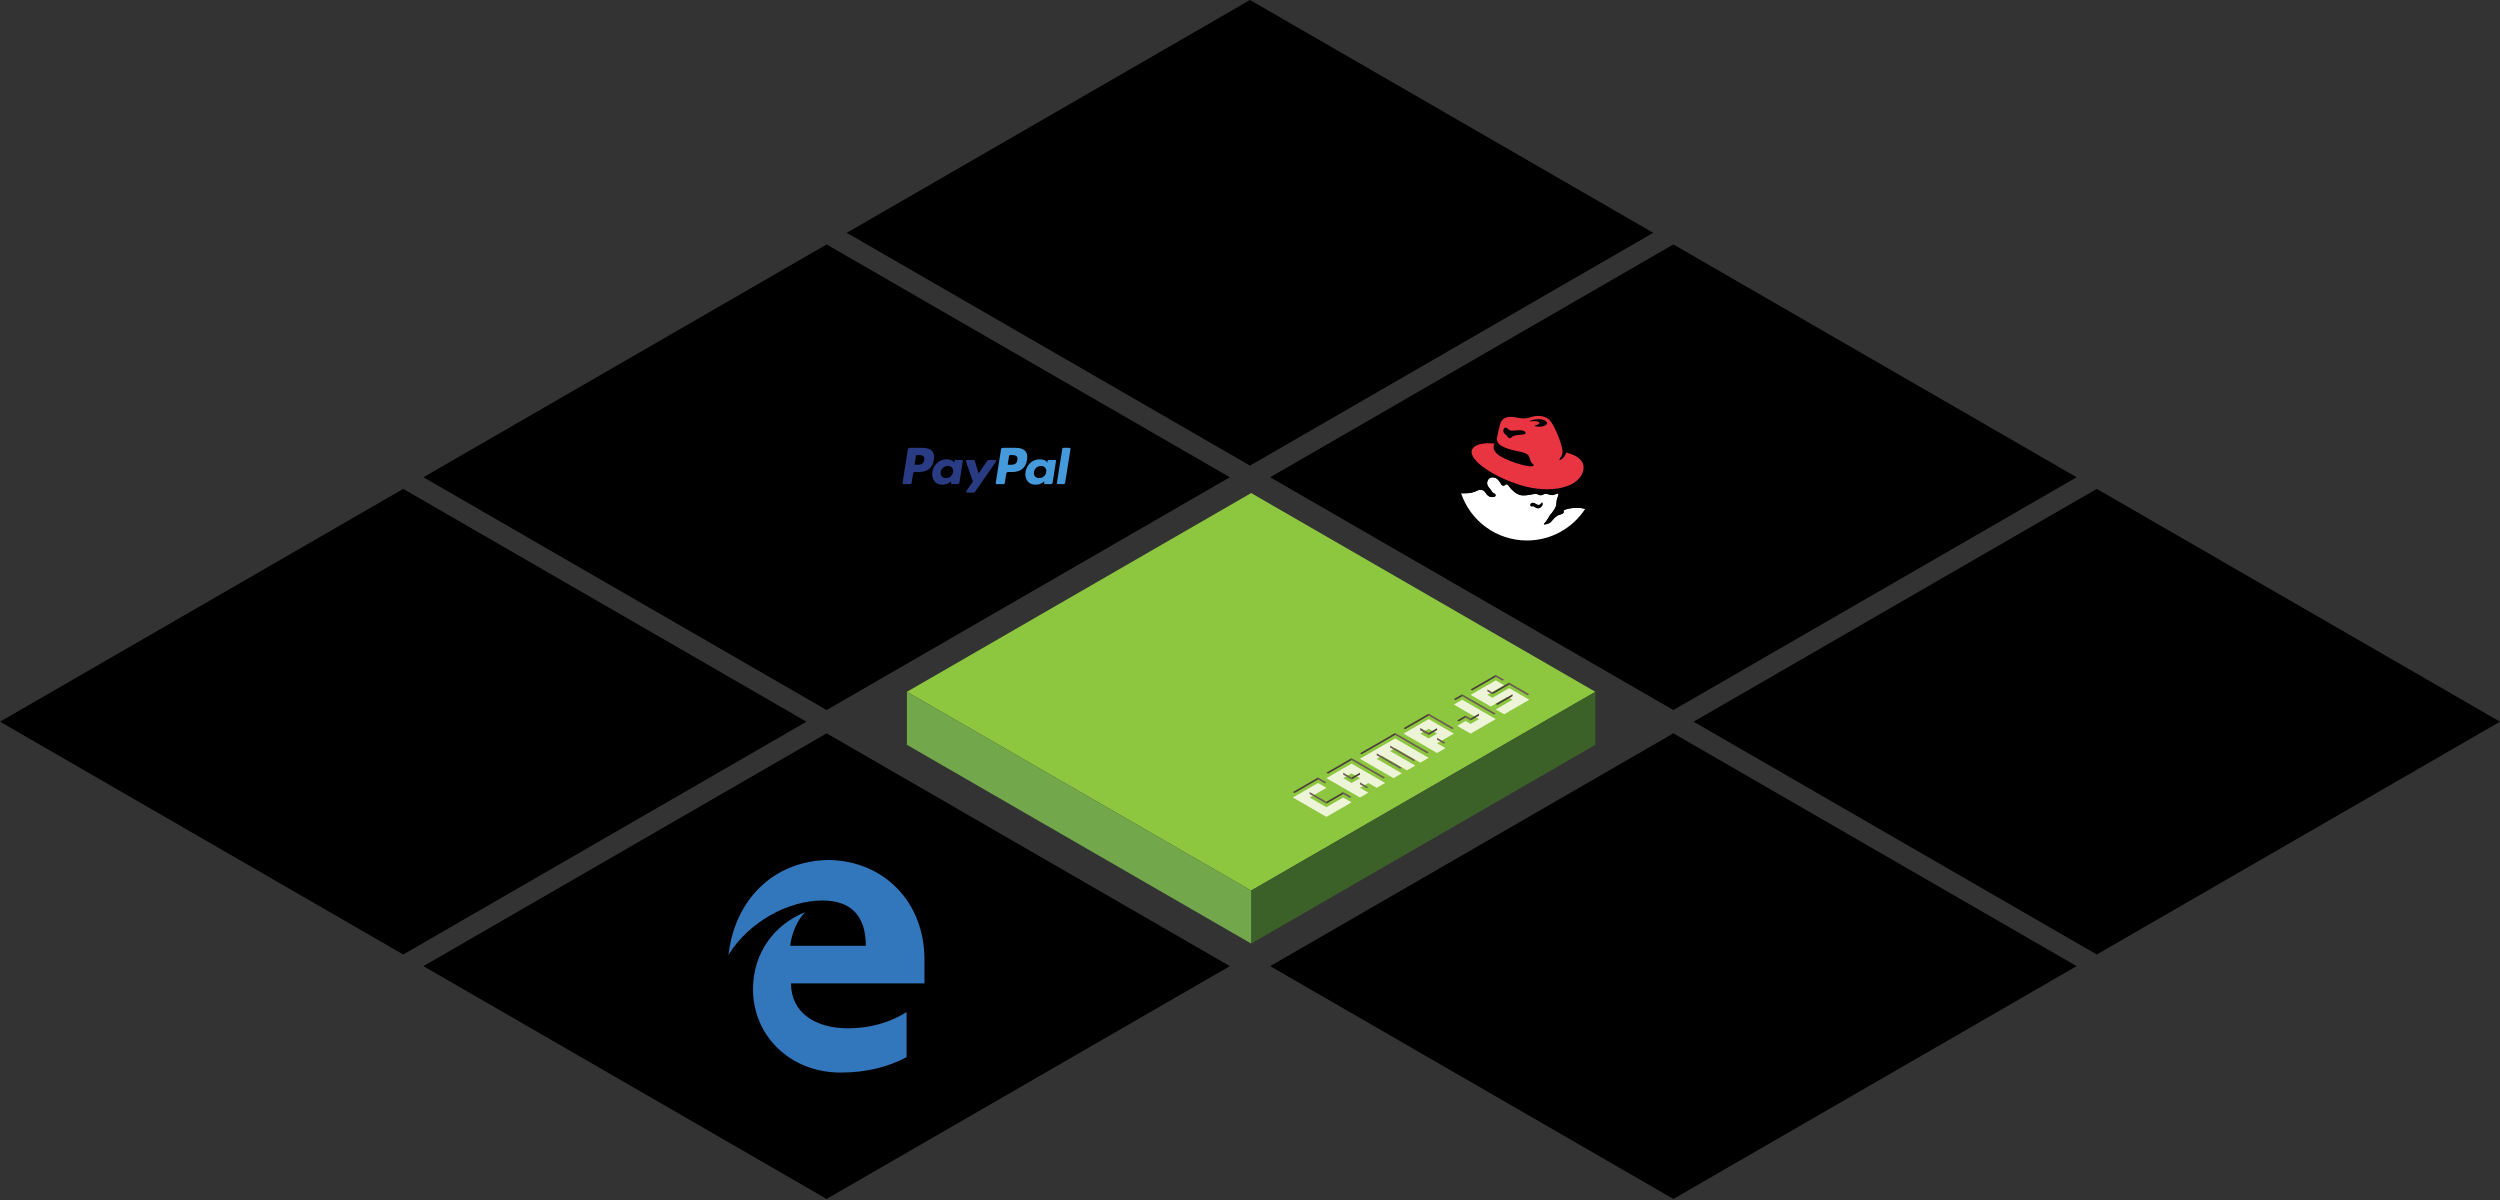 <?xml version="1.0" encoding="UTF-8" standalone="no"?>
<!-- Created with Inkscape (http://www.inkscape.org/) -->

<svg
   xmlns:dc="http://purl.org/dc/elements/1.1/"
   xmlns:cc="http://creativecommons.org/ns#"
   xmlns:rdf="http://www.w3.org/1999/02/22-rdf-syntax-ns#"
   xmlns:svg="http://www.w3.org/2000/svg"
   xmlns="http://www.w3.org/2000/svg"
   xmlns:xlink="http://www.w3.org/1999/xlink"
   xmlns:sodipodi="http://sodipodi.sourceforge.net/DTD/sodipodi-0.dtd"
   xmlns:inkscape="http://www.inkscape.org/namespaces/inkscape"
   viewBox="0 0 400 192"
   id="svg13432"
   version="1.1"
   inkscape:version="0.91 r13725"
   sodipodi:docname="sponsors.svg">
  <rect x="0" y="0" width="400" height="192" fill="#333333" stroke="none"/>
  <defs
     id="defs13434">
    <clipPath
       clipPathUnits="userSpaceOnUse"
       id="clipPath16-6">
      <path
         inkscape:connector-curvature="0"
         d="M 0,600 600,600 600,0 0,0 0,600 Z"
         id="path18-9" />
    </clipPath>
  </defs>
  <sodipodi:namedview
     id="base"
     pagecolor="#ffffff"
     bordercolor="#666666"
     borderopacity="1.0"
     inkscape:pageopacity="0.0"
     inkscape:pageshadow="2"
     inkscape:zoom="2.7188256"
     inkscape:cx="196.12949"
     inkscape:cy="111.06308"
     inkscape:document-units="px"
     inkscape:current-layer="layer1"
     showgrid="false"
     fit-margin-top="0"
     fit-margin-left="0"
     fit-margin-right="0"
     fit-margin-bottom="0"
     inkscape:window-width="1916"
     inkscape:window-height="1030"
     inkscape:window-x="0"
     inkscape:window-y="48"
     inkscape:window-maximized="0" />
  <g
     inkscape:label="sponsors"
     inkscape:groupmode="layer"
     id="layer1"
     transform="translate(-148.181,-155.79)">
    <a
       xlink:href="https://engineering.canva.com/"
       id="canva">
      <path
         inkscape:connector-curvature="0"
         class="bg-hex"
         d="m 283.664,193.038 64.516,37.248 64.516,-37.248 -64.516,-37.248 z" />
      <g
         style="display:inline;fill:#000000"
         inkscape:label="Layer 1"
         id="layer1-8"
         transform="matrix(0.048,0,0,0.048,321.276,185.973)">
        <path
           style="opacity:1;fill:#000000;fill-opacity:1;stroke:none;stroke-width:1.5;stroke-miterlimit:4;stroke-dasharray:none;stroke-opacity:1"
           d="m 274.167,-60.017 c -22.341,0 -46.267,7.177 -66.214,19.145 C 120.186,12.586 57.947,137.071 69.915,236.008 c 3.989,35.107 19.161,66.997 40.704,86.944 8.777,7.979 39.887,33.534 80.579,33.534 31.915,0 62.227,-10.389 97.334,-32.729 16.755,-11.17 32.739,-24.729 47.899,-41.485 10.372,19.947 30.293,32.705 50.24,32.705 15.958,0 31.143,-7.149 42.314,-21.51 4.787,13.564 15.138,21.51 31.095,21.51 12.766,0 39.107,-11.956 63.044,-29.51 l -2.39,11.17 c -0.798,3.192 -0.805,6.362 -0.805,8.755 0.798,6.383 5.592,10.389 11.975,10.389 13.564,0 31.098,-12.761 34.29,-30.315 l 5.585,-25.535 c 3.192,-13.564 15.186,-32.718 31.144,-51.069 14.362,-15.958 28.712,-27.12 35.095,-27.12 1.596,0 2.414,1.592 2.414,2.39 0.798,2.394 -1.613,8.783 -4.805,17.56 -5.585,13.564 -12.766,33.512 -16.755,59.044 -1.596,7.979 -1.602,15.957 -0.805,22.34 2.394,20.745 15.148,32.705 35.095,32.705 17.553,0 55.068,-14.353 82.993,-43.875 1.596,17.553 5.602,30.311 10.389,38.29 1.596,3.191 6.348,5.585 12.731,5.585 6.383,0 15.166,-2.407 23.145,-7.195 22.341,-11.968 49.472,-39.083 73.409,-74.189 3.192,0.798 6.393,0.805 9.585,0.805 9.575,0 20.747,-3.999 31.119,-9.585 -3.192,12.766 -4.791,25.534 -3.195,36.704 3.191,29.522 28.728,53.459 56.654,53.459 15.16,0 30.314,-7.971 41.485,-21.535 3.191,15.958 14.367,36.693 45.484,49.459 2.394,1.596 4.794,1.61 6.39,1.61 3.192,0 6.379,-0.8 7.975,-3.195 1.596,-1.596 2.39,-3.996 2.39,-6.39 0,-1.596 -1.588,-4.801 -4.78,-7.195 -6.383,-5.585 -14.361,-15.932 -16.755,-33.485 -0.798,-7.979 0,-18.357 2.39,-28.729 6.383,-28.724 7.968,-35.123 7.17,-38.314 -0.798,-6.383 -5.574,-10.365 -12.755,-10.365 -11.968,0 -28.746,11.981 -33.534,29.534 -6.383,23.936 -23.931,41.484 -35.9,41.484 -15.16,0 -22.329,-16.764 -23.925,-31.924 -3.192,-24.734 6.358,-54.253 22.315,-72.604 10.372,-11.968 23.165,-18.34 36.729,-18.34 10.373,0 22.329,3.999 23.925,15.169 0.798,10.372 -4.769,12.759 -6.365,15.95 -3.989,1.596 -7.188,2.4 -6.39,6.39 0.798,7.979 12.772,10.341 23.144,10.341 5.585,0 17.549,-1.564 24.73,-10.341 5.585,-6.383 7.961,-15.162 6.365,-25.535 -3.192,-21.543 -24.714,-35.119 -56.63,-35.119 -31.117,0 -59.841,13.569 -81.384,39.899 -2.394,1.596 -4.783,4.003 -7.975,7.195 -7.181,8.777 -19.158,14.365 -31.924,14.365 l -4,0 c 10.372,-21.543 15.974,-39.909 15.974,-55.069 0,-29.522 -19.134,-42.313 -37.485,-42.314 -24.734,0 -49.484,22.359 -49.484,63.849 0,23.936 9.584,44.679 26.339,55.849 -19.947,32.713 -46.292,57.459 -49.484,57.459 -1.596,0 -1.592,-1.606 -2.39,-4 -2.394,-10.372 -5.585,-31.92 -5.585,-45.484 0,-22.341 3.979,-46.267 12.755,-71.799 0.798,-3.192 1.61,-6.386 1.61,-8.78 0,-7.181 -4.794,-11.17 -11.975,-11.17 -13.564,0 -32.698,15.953 -37.485,30.315 -3.989,13.564 -6.39,31.909 -6.39,58.239 l 0,12.779 c -23.936,31.915 -52.675,41.484 -60.654,41.484 -3.989,0 -7.184,-1.582 -8.78,-3.975 -3.191,-3.191 -3.188,-7.198 -2.39,-10.389 5.585,-29.521 15.166,-63.011 23.144,-84.554 3.989,-11.17 5.578,-20.761 4.78,-27.144 -1.596,-10.372 -8.779,-16.755 -19.95,-16.755 -23.138,0 -59.837,23.14 -83.774,53.459 l 7.195,-31.119 c 0.798,-3.191 0.78,-6.386 0.78,-8.78 -0.798,-6.383 -4.794,-10.365 -11.975,-10.365 -28.724,0 -34.286,14.367 -36.68,28.729 0,3.191 -7.988,43.862 -15.169,78.969 -20.745,18.351 -43.874,30.339 -49.459,30.339 -8.777,0 -9.585,-7.989 -9.585,-9.585 0,-3.989 2.387,-17.552 4.78,-27.925 0.798,-3.99 1.61,-7.191 1.61,-9.585 0.798,-3.191 0.78,-6.386 0.78,-8.78 -0.798,-7.181 -5.574,-10.365 -12.755,-10.365 -12.766,0 -29.52,11.981 -33.51,29.534 -6.383,24.734 -23.127,41.484 -35.095,41.484 -14.362,0 -22.354,-16.758 -23.949,-31.119 -2.394,-20.745 4.793,-53.444 23.144,-74.189 10.373,-11.17 22.336,-17.56 35.9,-17.56 5.585,0 22.329,0.802 23.925,14.365 1.596,10.372 -3.968,12.776 -8.755,15.169 -3.192,1.596 -7.187,3.181 -6.39,7.17 1.596,7.979 15.141,10.365 23.12,10.365 5.585,0 17.573,-2.386 24.754,-10.365 5.585,-6.383 7.986,-14.357 6.39,-24.73 -3.192,-21.543 -24.739,-35.119 -56.654,-35.119 -28.724,0 -55.859,11.974 -76.604,34.314 -21.543,23.139 -33.489,55.043 -31.095,82.969 -15.958,19.149 -33.529,31.136 -63.849,47.094 -18.351,8.777 -37.491,13.535 -55.044,13.535 -51.862,0 -80.579,-47.057 -86.164,-93.334 -9.575,-75.798 31.888,-167.559 78.164,-219.421 25.532,-29.521 51.873,-45.484 74.214,-45.484 15.957,0 29.531,14.374 31.924,35.119 3.989,32.713 3.963,56.642 -31.144,86.164 -3.989,3.192 -5.564,8.79 -3.17,12.78 0.798,1.596 3.188,3.195 7.975,3.195 6.383,0 14.357,-3.188 24.73,-7.975 C 344.393,74.052 361.142,45.297 356.355,9.392 350.77,-30.502 315.656,-60.017 274.167,-60.017 Z M 840.682,129.87 c 4.787,0 12.779,7.984 12.779,28.729 0,10.372 -1.595,19.973 -5.585,31.144 -10.372,-11.17 -16.779,-27.147 -16.779,-41.509 0,-8.777 3.202,-18.364 9.585,-18.364 z"
           id="rect13526"
           inkscape:connector-curvature="0" />
      </g>
    </a>
    <a
       xlink:href="https://dev.modern.ie/"
       id="edge">
      <path
         d="m 215.923,310.371 64.516,37.248 64.516,-37.248 -64.516,-37.248 z"
         class="bg-hex"
         inkscape:connector-curvature="0" />
      <g
         transform="matrix(0.133,0,0,-0.133,240.41,350.194)"
         id="g10"
         style="display:inline">
        <g
           id="g12">
          <g
             clip-path="url(#clipPath16-6)"
             id="g14-3">
            <g
               transform="translate(418.669,307.122)"
               id="g20-7">
              <path
                 inkscape:connector-curvature="0"
                 id="path22"
                 style="fill:#3276bc;fill-opacity:1;fill-rule:nonzero;stroke:none"
                 d="m 0,0 c 0,70.5 -49.5,118.75 -114.75,120 -67,-0.75 -113.5,-48 -121,-114.25 24,39.25 71.25,65.5 113,65.5 34.5,0 52.25,-18.5 52.25,-54.5 l -91,0 c 1.75,15.25 8.5,31 18,40.5 -36.75,-14.75 -62.75,-48.5 -62.75,-93 0,-54.75 43.75,-100 105.5,-100 31.5,0 57.25,7 79.25,18.5 l 0,54.25 c -20,-12.5 -43.75,-19.5 -70.5,-19.5 -39.5,0 -68.5,19 -68.5,54 L 0,-28.5 0,0 Z" />
            </g>
          </g>
        </g>
      </g>
    </a>
    <a
       xlink:href="http://www.lookahead.com.au/"
       id="lookahead">
      <path
         inkscape:connector-curvature="0"
         class="bg-hex"
         d="m 148.181,271.26 64.516,37.248 64.516,-37.248 -64.516,-37.248 z" />
      <g
         transform="matrix(0.183,0,0,0.183,138.003,-680.886)"
         style="display:inline;fill:#000000"
         id="g34286">
        <path
           inkscape:connector-curvature="0"
           id="path22-6"
           style="fill:#000000;fill-opacity:1;fill-rule:nonzero;stroke:none"
           d="m 220.039,5230.507 375.278,0 0,-67.415 -375.278,0 z m 378.572,3.295 -381.871,0 0,-74.009 381.871,0 z" />
        <g
           style="fill:#000000"
           transform="matrix(3.849,0,0,-3.849,243.917,5209.836)"
           id="g32">
          <path
             inkscape:connector-curvature="0"
             id="path34"
             style="fill:#000000;fill-opacity:1;fill-rule:nonzero;stroke:none"
             d="m 0,0 0,0.474 0.981,0.055 0,6.349 c 0,0.173 -0.032,0.378 -0.291,0.389 l -1.013,0.043 0,0.474 3.418,0 0,-0.474 -1.046,-0.054 0,-6.404 c 0,-0.281 0.14,-0.356 0.377,-0.378 0.323,-0.032 0.571,-0.042 0.809,-0.042 1.606,0 2.091,0.635 2.49,2.522 L 6.081,2.922 5.973,0.173 C 5.973,0.065 5.887,0 5.79,0 Z" />
        </g>
        <g
           style="fill:#000000"
           transform="matrix(3.849,0,0,-3.849,298.853,5195.104)"
           id="g36">
          <path
             inkscape:connector-curvature="0"
             id="path38-4"
             style="fill:#000000;fill-opacity:1;fill-rule:nonzero;stroke:none"
             d="m 0,0 c 0,2.157 -0.626,3.601 -2.156,3.601 -1.531,0 -2.135,-1.444 -2.135,-3.601 0,-2.156 0.604,-3.59 2.135,-3.59 C -0.626,-3.59 0,-2.156 0,0 m -5.553,0 c 0,2.221 1.531,4.033 3.407,4.033 1.865,0 3.407,-1.822 3.407,-4.033 0,-2.221 -1.531,-4.021 -3.407,-4.021 -1.876,0 -3.407,1.8 -3.407,4.021" />
        </g>
        <g
           style="fill:#000000"
           transform="matrix(3.849,0,0,-3.849,335.034,5195.104)"
           id="g40-8">
          <path
             inkscape:connector-curvature="0"
             id="path42"
             style="fill:#000000;fill-opacity:1;fill-rule:nonzero;stroke:none"
             d="m 0,0 c 0,2.157 -0.626,3.601 -2.156,3.601 -1.531,0 -2.135,-1.444 -2.135,-3.601 0,-2.156 0.604,-3.59 2.135,-3.59 C -0.626,-3.59 0,-2.156 0,0 m -5.553,0 c 0,2.221 1.531,4.033 3.407,4.033 1.865,0 3.407,-1.822 3.407,-4.033 0,-2.221 -1.531,-4.021 -3.407,-4.021 -1.876,0 -3.407,1.8 -3.407,4.021" />
        </g>
        <g
           style="fill:#000000"
           transform="matrix(3.849,0,0,-3.849,367.602,5209.836)"
           id="g44">
          <path
             inkscape:connector-curvature="0"
             id="path46"
             style="fill:#000000;fill-opacity:1;fill-rule:nonzero;stroke:none"
             d="M 0,0 0,0.474 C 0.723,0.485 1.003,0.507 1.003,0.69 1.003,0.765 0.96,0.852 0.884,0.97 L -1.013,3.968 C -1.52,3.386 -1.973,2.879 -2.145,2.674 l 0,-1.79 c 0,-0.28 0.14,-0.355 0.377,-0.366 l 0.916,-0.044 0,-0.474 -3.342,0 0,0.474 0.981,0.055 0,6.349 c 0,0.173 -0.032,0.378 -0.291,0.389 l -1.024,0.043 0,0.474 3.353,0 0,-0.474 -0.97,-0.054 0,-3.87 c 0.485,0.56 2.663,3.051 2.814,3.223 L 0.679,6.62 C 0.723,6.674 0.83,6.814 0.83,6.965 0.83,7.256 0.108,7.31 -0.345,7.31 l 0,0.474 3.256,0 0,-0.474 C 2.243,7.31 1.898,7.191 1.014,6.243 0.766,5.984 0.259,5.412 -0.28,4.798 -0.032,4.388 2.059,1.132 2.243,0.873 2.437,0.593 2.728,0.507 3.569,0.474 L 3.569,0 Z" />
        </g>
        <g
           style="fill:#000000"
           transform="matrix(3.849,0,0,-3.849,401.996,5187.385)"
           id="g48">
          <path
             inkscape:connector-curvature="0"
             id="path50-6"
             style="fill:#000000;fill-opacity:1;fill-rule:nonzero;stroke:none"
             d="m 0,0 -1.154,-2.965 2.329,0 z m 1.24,-5.833 0,0.507 0.409,0.022 c 0.13,0.011 0.281,0.075 0.281,0.247 0,0.055 -0.011,0.13 -0.044,0.216 l -0.485,1.348 -2.717,0 -0.291,-0.722 c -0.054,-0.141 -0.086,-0.28 -0.086,-0.432 0,-0.377 0.507,-0.679 1.337,-0.679 l 0,-0.507 -2.846,0 0,0.507 c 0.528,0.011 0.733,0.463 0.938,1.003 l 2.479,6.393 0.712,0 2.749,-6.986 c 0.108,-0.28 0.367,-0.41 1.036,-0.41 l 0,-0.507 z" />
        </g>
        <g
           style="fill:#000000"
           transform="matrix(3.849,0,0,-3.849,445.936,5209.836)"
           id="g52">
          <path
             inkscape:connector-curvature="0"
             id="path54"
             style="fill:#000000;fill-opacity:1;fill-rule:nonzero;stroke:none"
             d="m 0,0 0,0.507 0.895,0.043 0,3.18 -2.868,0 0,-2.813 c 0,-0.281 0.14,-0.367 0.377,-0.378 l 0.82,-0.032 0,-0.507 -3.655,0 0,0.507 0.884,0.043 0,6.328 c 0,0.238 -0.13,0.357 -0.335,0.367 l -0.84,0.032 0,0.507 3.633,0 0,-0.507 -0.884,-0.042 0,-2.912 2.868,0 0,2.555 c 0,0.173 -0.065,0.357 -0.324,0.367 l -0.862,0.032 0,0.507 3.633,0 0,-0.507 -0.873,-0.042 0,-6.318 c 0,-0.281 0.14,-0.367 0.377,-0.378 L 3.655,0.507 3.655,0 Z" />
        </g>
        <g
           style="fill:#000000"
           transform="matrix(3.849,0,0,-3.849,470.119,5209.836)"
           id="g56">
          <path
             inkscape:connector-curvature="0"
             id="path58-5"
             style="fill:#000000;fill-opacity:1;fill-rule:nonzero;stroke:none"
             d="m 0,0 0,0.507 0.971,0.043 0,6.328 c 0,0.173 -0.054,0.357 -0.313,0.367 l -0.981,0.032 0,0.507 6.598,0 L 6.674,5.11 6.232,5.057 C 5.704,6.889 4.766,7.364 3.526,7.364 3.246,7.364 2.911,7.342 2.566,7.332 l 0,-3.062 0.076,0 c 1.164,0 1.423,0.657 1.596,1.585 l 0.431,0 0,-3.796 -0.431,0 C 4.151,3.127 3.645,3.774 2.717,3.785 l -0.151,0 0,-2.933 c 0,-0.281 0.14,-0.356 0.378,-0.378 0.323,-0.032 0.496,-0.032 0.733,-0.032 1.358,0 2.005,0.593 2.598,2.48 L 6.674,2.89 6.566,0.173 C 6.566,0.065 6.48,0 6.383,0 Z" />
        </g>
        <g
           style="fill:#000000"
           transform="matrix(3.849,0,0,-3.849,517.34,5187.385)"
           id="g60-5">
          <path
             inkscape:connector-curvature="0"
             id="path62"
             style="fill:#000000;fill-opacity:1;fill-rule:nonzero;stroke:none"
             d="m 0,0 -1.153,-2.965 2.328,0 z m 1.24,-5.833 0,0.507 0.409,0.022 c 0.13,0.011 0.281,0.075 0.281,0.247 0,0.055 -0.011,0.13 -0.043,0.216 l -0.485,1.348 -2.718,0 -0.291,-0.722 c -0.053,-0.141 -0.086,-0.28 -0.086,-0.432 0,-0.377 0.507,-0.679 1.337,-0.679 l 0,-0.507 -2.846,0 0,0.507 c 0.528,0.011 0.733,0.463 0.938,1.003 l 2.48,6.393 0.711,0 2.75,-6.986 c 0.107,-0.28 0.366,-0.41 1.034,-0.41 l 0,-0.507 z" />
        </g>
        <g
           style="fill:#000000"
           transform="matrix(3.849,0,0,-3.849,566.008,5194.438)"
           id="g64">
          <path
             inkscape:connector-curvature="0"
             id="path66"
             style="fill:#000000;fill-opacity:1;fill-rule:nonzero;stroke:none"
             d="M 0,0 C 0,2.005 -0.615,3.31 -2.221,3.31 -2.512,3.31 -3.17,3.288 -3.17,3.288 l 0,-6.425 c 0,-0.281 0.141,-0.356 0.378,-0.378 0.194,-0.021 0.301,-0.021 0.496,-0.021 C -0.636,-3.536 0,-2.372 0,0 m -5.757,-4 0,0.507 0.981,0.043 0,6.328 c 0,0.173 -0.054,0.356 -0.312,0.367 l -0.96,0.032 0,0.507 3.989,0 C 0.302,3.784 1.736,2.35 1.736,-0.022 1.736,-2.879 0.108,-4 -1.854,-4 Z" />
        </g>
      </g>
    </a>
    <a
       xlink:href="https://buildkite.com/"
       id="buildkite">
      <path
         inkscape:connector-curvature="0"
         class="bg-hex"
         d="m 351.406,310.371 64.516,37.248 64.516,-37.248 -64.516,-37.248 z"
         />
      <g
         style="display:inline;fill:#000000"
         transform="matrix(0.068,0,0,0.068,369.495,284.133)"
         id="g14059">
        <g
           style="fill:#000000"
           id="g14019">
          <g
             style="opacity:0.6;fill:#000000"
             id="g14021">
            <polygon
               style="fill:#000000"
               points="166.6,387.6 166.6,297.3 256.9,342.1 256.9,432.4 "
               id="polygon14023" />
            <polygon
               style="fill:#000000"
               points="347.9,387.6 347.9,297.3 437.5,342.1 "
               id="polygon14025" />
          </g>
          <g
             style="fill:#000000"
             id="g14027">
            <polygon
               style="fill:#000000"
               points="347.9,387.6 347.9,297.3 256.9,342.1 256.9,432.4 "
               id="polygon14029" />
            <polygon
               style="fill:#000000"
               points="437.5,432.4 437.5,342.1 347.9,387.6 347.9,477.9 "
               id="polygon14031" />
          </g>
        </g>
        <g
           style="fill:#000000"
           id="g14033">
          <path
             style="fill:#000000"
             inkscape:connector-curvature="0"
             d="m 562.8,292.7 c 5.2,0 8.1,1.2 11.8,4.9 l 8,8 c 3.7,3.7 4.9,6.6 4.9,11.8 l 0,28.7 c 0,4.5 -1.2,7.6 -3,9.9 l -2.3,2.4 c -0.2,0.2 -0.3,0.5 -0.3,0.7 0,0.2 0.1,0.5 0.3,0.7 l 6.9,6.9 c 3.7,3.7 4.9,6.6 4.9,11.8 l 0,29.5 c 0,5.2 -1.2,8.2 -4.9,11.8 l -8,8 c -3.7,3.7 -6.6,4.9 -11.8,4.9 l -69.9,0 0,-134 6.1,-6.1 57.3,0 z m -0.4,18.7 c -0.9,-0.9 -2.5,-1.6 -4,-1.6 l -40.5,0 0,44 40.5,0 c 1.5,0 3.1,-0.7 4,-1.6 l 4.9,-4.9 c 1.1,-1.1 1.7,-2.5 1.7,-3.8 l 0,-23.4 c 0,-1.3 -0.6,-2.7 -1.7,-3.8 l -4.9,-4.9 z m 6.5,61.1 c -0.9,-0.9 -2.5,-1.6 -4,-1.6 l -47,0 0,44.8 47,0 c 1.5,0 3.1,-0.7 4,-1.6 l 4.9,-4.9 c 1.1,-1.1 1.7,-2.5 1.7,-3.8 l 0,-24.2 c 0,-1.3 -0.6,-2.7 -1.7,-3.8 l -4.9,-4.9 z"
             id="path14035" />
          <path
             style="fill:#000000"
             inkscape:connector-curvature="0"
             d="m 692.5,332.8 0,100 -15.2,0 -1.7,-9.8 -16.2,7.5 c -3.5,1.6 -6.4,2.3 -10.2,2.3 l -11.2,0 c -5.1,0 -8.1,-1.2 -11.8,-4.9 l -8,-8 c -3.6,-3.6 -4.9,-6.6 -4.9,-11.8 l 0,-75.3 17.3,0 0,74.2 c 0,1.3 0.6,2.7 1.6,3.8 l 4.9,4.9 c 0.9,0.9 2.5,1.5 4,1.5 l 7.3,0 c 1.2,0 2.4,-0.3 3.3,-0.7 l 23.3,-10.9 0,-72.7 17.5,-0.1 z"
             id="path14037" />
          <path
             style="fill:#000000"
             inkscape:connector-curvature="0"
             d="m 735,298 0,19.8 -20,0 0,-19.8 20,0 z m -1.3,34.7 0,100.1 -17.3,0 0,-100.1 17.3,0 z"
             id="path14039" />
          <path
             style="fill:#000000"
             inkscape:connector-curvature="0"
             d="m 775.2,289.4 0,117.6 c 0,1.4 0.6,2.8 1.6,3.7 l 5,5 c 0.8,0.7 2.3,1.5 3.9,1.5 l 10.9,0 0,15.5 -14.1,0 c -5.1,0 -8,-1.2 -11.8,-4.8 l -7.2,-7.2 c -4.2,-4.1 -5.6,-7.2 -5.6,-12.7 l 0,-113.7 4.9,-4.9 12.4,0 z"
             id="path14041" />
          <path
             style="fill:#000000"
             inkscape:connector-curvature="0"
             d="m 882.1,289.4 4.8,4.8 0,138.6 -15.7,0 -1.2,-6.9 -9.4,4.4 c -4,1.9 -7.2,2.5 -11.4,2.5 l -15.7,0 c -5.2,0 -8.1,-1.3 -11.8,-4.8 l -8,-8 c -3.6,-3.6 -4.9,-6.6 -4.9,-11.8 l 0,-49.6 c 0,-5.2 1.3,-8.2 4.9,-11.8 l 9,-9 c 3.7,-3.7 6.6,-4.9 11.8,-4.9 l 35,0 0,-43.4 12.6,-0.1 z m -12.5,59 -31.8,0 c -1.5,0 -3,0.6 -4,1.5 l -6,5.9 c -1.1,1.1 -1.6,2.4 -1.6,3.8 l 0,47.4 c 0,1.3 0.6,2.7 1.6,3.8 l 4.9,4.9 c 0.9,0.9 2.5,1.6 4,1.6 l 12.4,0 c 1.2,0 2.4,-0.3 3.3,-0.7 l 17.1,-8.1 0,-60.1 z"
             id="path14043" />
          <path
             style="fill:#000000"
             inkscape:connector-curvature="0"
             d="m 929,289.4 0,78.2 44.6,-34.8 8.5,0 7.9,7.9 -44.5,34.6 48.3,50 -7.8,7.6 -8.6,0 -43.5,-46.6 -4.9,7.3 0,39.2 -17.3,0 0,-138.5 4.9,-4.9 12.4,0 z"
             id="path14045" />
          <path
             style="fill:#000000"
             inkscape:connector-curvature="0"
             d="m 1028.6,298 0,19.8 -20,0 0,-19.8 20,0 z m -1.4,34.7 0,100.1 -17.3,0 0,-100.1 17.3,0 z"
             id="path14047" />
          <path
             style="fill:#000000"
             inkscape:connector-curvature="0"
             d="m 1075.9,309.8 0,23 21.8,0 0,15.6 -21.8,0 0,58.7 c 0,1.3 0.6,2.7 1.6,3.8 l 4.9,4.9 c 0.9,0.9 2.5,1.6 4,1.6 l 11.3,0 0,10.6 -5,4.7 -9.6,0 c -5.2,0 -8.1,-1.2 -11.8,-4.8 l -8,-8 c -3.6,-3.6 -4.9,-6.6 -4.9,-11.8 l 0,-59.9 -15.4,0 0,-10.8 4.9,-4.8 10.5,0 0,-23 17.5,0.2 z"
             id="path14049" />
          <path
             style="fill:#000000"
             inkscape:connector-curvature="0"
             d="m 1166.4,332.8 c 5.1,0 8.1,1.2 11.8,4.9 l 8,8 c 3.6,3.6 4.9,6.6 4.9,11.8 l 0,27 -4.9,4.9 -55.2,0 0,17.6 c 0,1.3 0.6,2.7 1.6,3.8 l 4.9,4.9 c 0.9,0.9 2.5,1.6 4,1.6 l 21.9,0 c 1.5,0 3,-0.6 4,-1.6 l 6.4,-6.4 11.7,11.6 -7.1,7.1 c -3.7,3.7 -6.6,4.9 -11.8,4.9 l -28.3,0 c -5.1,0 -8.1,-1.2 -11.8,-4.9 l -8,-8 c -3.6,-3.6 -4.9,-6.6 -4.9,-11.8 l 0,-50.6 c 0,-5.2 1.2,-8.2 4.9,-11.8 l 8,-8 c 3.7,-3.7 6.6,-4.9 11.8,-4.9 l 28.1,-0.1 z m 0.7,17.1 c -0.9,-0.9 -2.5,-1.6 -4,-1.6 l -21.9,0 c -1.5,0 -3,0.6 -4,1.6 l -4.9,4.9 c -1.1,1.1 -1.6,2.4 -1.6,3.8 l 0,15.3 42.8,0 0,-15.3 c 0,-1.3 -0.6,-2.7 -1.6,-3.8 l -4.8,-4.9 z"
             id="path14051" />
        </g>
      </g>
    </a>
    <a
       xlink:href="https://www.mozilla.org/"
       id="mozilla">
      <path
         inkscape:connector-curvature="0"
         class="bg-hex"
         d="m 419.148,271.26 64.516,37.248 64.516,-37.248 -64.516,-37.248 z"
         />
      <g
         style="display:inline;fill:#000000"
         transform="matrix(0.06,0,0,-0.06,449.889,285.342)"
         id="g10-8">
        <g
           style="fill:#000000"
           transform="scale(0.1,0.1)"
           id="g12-5">
          <path
             inkscape:connector-curvature="0"
             id="path14"
             style="fill:#000000;fill-opacity:1;fill-rule:nonzero;stroke:none"
             d="m 1555.26,2854.22 c 27.05,-41.76 38.98,-79.01 54.09,-157.6 105.79,103.26 236.24,157.6 378.62,157.6 128.59,0 234.12,-41.76 315.78,-126.99 22,-21.36 43.22,-48.92 61.52,-75.97 142.1,145.55 269.37,202.96 439.86,202.96 121.42,0 236.5,-36.31 306.77,-96.77 87.76,-75.84 115.59,-167.02 115.59,-379.3 l 0,-1104.43 -394.52,0 0,1025.3 c 0,185.86 -22,221.8 -127.8,221.8 -75.83,0 -182.41,-51.72 -269.91,-130.59 l 0,-1116.51 -384.99,0 0,1010.73 c 0,193.8 -28.09,239.3 -141.04,239.3 -75.04,0 -178.98,-38.87 -266.47,-118.14 l 0,-1131.89 -397.18,0 0,1083.38 c 0,224.31 -15.38,321.21 -58.06,397.42 l 367.74,99.7" />
          <path
             inkscape:connector-curvature="0"
             id="path16"
             style="fill:#000000;fill-opacity:1;fill-rule:nonzero;stroke:none"
             d="m 3948.95,2399.52 c -27.85,-82.2 -42.68,-191.31 -42.68,-346.15 0,-178.56 18.28,-312.74 51.42,-391.34 36.59,-84.99 128.08,-127.41 206.27,-127.41 176.07,0 251.37,157.62 251.37,524.7 0,209.49 -27.32,346.29 -81.66,416.27 -39,51.18 -102.35,81.66 -175.53,81.66 -97.3,0 -176.32,-60.43 -209.19,-157.73 z m 730.97,224.29 c 124.09,-145.56 179.51,-315.37 179.51,-567.14 0,-266.99 -61.24,-449.38 -195.15,-600.79 -117.71,-133.37 -272.82,-215.57 -511.98,-215.57 -422.36,0 -697.84,315.66 -697.84,803.91 0,488.68 278.39,813.46 697.84,813.46 221.39,0 394.27,-76.11 527.62,-233.87" />
          <path
             inkscape:connector-curvature="0"
             id="path18-95"
             style="fill:#000000;fill-opacity:1;fill-rule:nonzero;stroke:none"
             d="m 6167.08,2827.17 0,-279.16 -686.16,-992.04 712.95,0 -97.31,-282.25 -1143.26,0 0,251.75 730.46,1016.4 -669.5,0 0,285.3 1152.82,0" />
          <path
             inkscape:connector-curvature="0"
             id="path20"
             style="fill:#000000;fill-opacity:1;fill-rule:nonzero;stroke:none"
             d="m 6806.9,2863.77 0,-1590.05 -406.48,0 0,1526.16 406.48,63.89 z m 47.71,391.09 c 0,-139.76 -111.1,-251.36 -251.61,-251.36 -136.03,0 -247.9,111.6 -247.9,251.36 0,139.46 115.6,252.01 254.76,252.01 136.3,0 244.75,-112.55 244.75,-252.01" />
          <path
             inkscape:connector-curvature="0"
             id="path22-5"
             style="fill:#000000;fill-opacity:1;fill-rule:nonzero;stroke:none"
             d="m 7547.15,3115.1 0,-1210.35 c 0,-267.38 3.19,-303.32 27.59,-345.74 15.37,-27.56 48.24,-42.43 82.19,-42.43 14.58,0 23.32,0 45.33,5.59 l 69.47,-242.46 c -69.47,-27.18 -154.57,-42.33 -242.58,-42.33 -173.42,0 -312.88,81.7 -361.16,211.88 -30.48,79 -37.11,127.78 -37.11,349.17 l 0,1159.48 c 0,203.09 -5.28,327.18 -20.43,467.3 l 415.77,93.99 c 14.57,-84.86 20.93,-185.07 20.93,-404.1" />
          <path
             inkscape:connector-curvature="0"
             id="path24"
             style="fill:#000000;fill-opacity:1;fill-rule:nonzero;stroke:none"
             d="m 8390.28,3115.1 0,-1210.35 c 0,-267.38 3.47,-303.32 28.4,-345.74 14.3,-27.56 47.17,-42.43 81.13,-42.43 15.37,0 24.65,0 46.12,5.59 l 69.22,-242.46 c -69.22,-27.18 -154.34,-42.33 -242.63,-42.33 -173.11,0 -312.84,81.7 -361.36,211.88 -31.02,79 -36.07,127.78 -36.07,349.17 l 0,1159.48 c 0,203.09 -6.08,327.18 -21.74,467.3 l 415.2,93.99 c 16.72,-84.86 21.73,-185.07 21.73,-404.1" />
          <path
             inkscape:connector-curvature="0"
             id="path26"
             style="fill:#000000;fill-opacity:1;fill-rule:nonzero;stroke:none"
             d="m 9555.05,1953.27 c -281.05,0 -379.67,-51.17 -379.67,-237.03 0,-120.89 76.89,-202.82 180.01,-202.82 75.57,0 151.95,39.5 212.14,106.05 l 6.63,333.8 -19.11,0 z m -526.84,816.12 c 151.15,63.9 281.09,90.95 424.25,90.95 261.43,0 440.13,-96.8 501.36,-269.91 20.16,-63.66 29.44,-112.18 27.59,-279.19 l -9.83,-521.56 c 0,-9.15 0,-18.8 0,-27.55 0,-166.78 27.59,-230.68 146.42,-318.46 l -215.86,-249.22 c -94.95,39.77 -179.5,109.76 -219.03,188.39 -29.95,-30.63 -63.63,-60.33 -94.39,-81.8 -75.29,-54.64 -185.31,-85.12 -312.6,-85.12 -345.98,0 -533.96,176.33 -533.96,485.21 0,364.69 252.41,534.8 746.6,534.8 29.71,0 57.81,0 91.49,-3.46 l 0,63.36 c 0,173.27 -33.68,230.94 -183.21,230.94 -128.86,0 -281.85,-63.35 -448.37,-175.9 l -173.13,291.37 c 82.46,51.72 143.19,81.8 252.67,127.15" />
        </g>
      </g>
    </a>
    <a
       xlink:href="https://developer.paypal.com/"
       id="paypal">
      <path
         inkscape:connector-curvature="0"
         class="bg-hex"
         d="m 215.923,232.149 64.516,37.248 64.516,-37.248 -64.516,-37.248 z"
         />
      <g
         id="g28097"
         style="display:inline"
         transform="matrix(0.403,0,0,0.403,557.858,-1547.877)">
        <g
           id="g13591"
           transform="matrix(0.853,0,0,0.853,-100.795,646.737)"
           style="fill:#000000">
          <path
             inkscape:connector-curvature="0"
             id="path14-9"
             style="fill:#000000;fill-opacity:1;fill-rule:nonzero;stroke:none"
             d="m -796.902,4418.733 3.02,0 c 2.331,0 3.496,-0.768 3.496,-2.251 0,-1.456 -1.245,-2.251 -3.682,-2.251 l -2.834,0 0,4.503 z m 0,-10.86 0,4.185 2.649,0 c 1.986,0 3.02,-0.742 3.02,-2.093 0,-1.377 -1.059,-2.093 -3.046,-2.093 l -2.622,0 z m -4.211,13.111 0,-2.252 1.775,0 0,-10.86 -1.775,0 0,-2.251 7.098,0 c 3.258,0 5.245,1.51 5.245,4.132 0,1.722 -1.007,2.781 -2.278,3.284 1.828,0.503 3.126,1.801 3.126,3.576 0,2.808 -2.172,4.37 -5.721,4.37 l -7.469,0" />
          <path
             inkscape:connector-curvature="0"
             id="path16-3"
             style="fill:#000000;fill-opacity:1;fill-rule:nonzero;stroke:none"
             d="m -775.05,4412.985 c -0.265,-0.9 -0.927,-1.43 -1.801,-1.43 -2.039,0 -3.973,1.51 -3.973,4.264 l 0,2.914 3.92,0 0,2.252 -8.741,0 0,-2.252 2.489,0 0,-6.781 -1.96,0 0,-2.252 4.264,0 0,1.907 c 0.715,-1.324 2.172,-2.278 4.106,-2.278 2.172,0 3.523,1.245 3.92,3.02 l -2.225,0.635" />
          <path
             inkscape:connector-curvature="0"
             id="path18-0"
             style="fill:#000000;fill-opacity:1;fill-rule:nonzero;stroke:none"
             d="m -763.13,4416.429 c -0.742,-0.265 -1.854,-0.476 -2.887,-0.476 -1.483,0 -2.914,0.476 -2.914,1.828 0,1.006 0.9,1.483 2.145,1.483 1.722,0 3.655,-0.927 3.655,-2.516 l 0,-0.318 z m 0,-2.013 0,-0.636 c 0,-1.589 -1.272,-2.251 -2.649,-2.251 -1.298,0 -2.41,0.53 -3.311,1.351 l -1.536,-1.668 c 1.059,-0.98 2.569,-1.881 4.847,-1.881 2.834,0 5.033,1.51 5.033,4.37 l 0,5.033 1.642,0 0,2.252 -4.026,0 0,-1.192 c -0.609,0.98 -2.252,1.563 -3.868,1.563 -2.331,0 -4.344,-1.192 -4.344,-3.549 0,-2.781 2.728,-3.84 5.218,-3.84 1.218,0 2.225,0.238 2.993,0.45" />
          <path
             inkscape:connector-curvature="0"
             id="path20-7"
             style="fill:#000000;fill-opacity:1;fill-rule:nonzero;stroke:none"
             d="m -749.303,4407.45 -2.622,0 0,-3.443 2.622,0 0,3.443 z m 4.344,11.283 0,2.252 -11.39,0 0,-2.252 4.715,0 0,-6.781 -3.602,0 0,-2.252 5.933,0 0,9.032 4.344,0" />
          <path
             inkscape:connector-curvature="0"
             id="path22-8"
             style="fill:#000000;fill-opacity:1;fill-rule:nonzero;stroke:none"
             d="m -742.151,4418.733 1.722,0 0,-6.781 -1.616,0 0,-2.252 3.92,0 0,1.457 c 0.689,-1.112 2.119,-1.827 3.867,-1.827 2.516,0 4.317,1.589 4.317,4.159 l 0,5.244 1.722,0 0,2.252 -5.854,0 0,-2.252 1.801,0 0,-4.609 c 0,-1.96 -1.192,-2.517 -2.278,-2.517 -1.775,0 -3.549,1.325 -3.549,3.364 l 0,3.761 1.801,0 0,2.252 -5.854,0 0,-2.252" />
          <path
             inkscape:connector-curvature="0"
             id="path24-8"
             style="fill:#000000;fill-opacity:1;fill-rule:nonzero;stroke:none"
             d="m -725.013,4411.952 -2.94,0 0,-2.252 2.94,0 0,-4.079 2.331,0 0,4.079 5.483,0 0,2.252 -5.483,0 0,4.741 c 0,1.748 1.218,2.463 2.622,2.463 1.324,0 2.437,-0.742 3.258,-1.563 l 1.563,1.616 c -1.033,1.113 -2.622,2.145 -4.821,2.145 -2.834,0 -4.953,-1.563 -4.953,-4.582 l 0,-4.821" />
          <path
             inkscape:connector-curvature="0"
             id="path26-4"
             style="fill:#000000;fill-opacity:1;fill-rule:nonzero;stroke:none"
             d="m -702.525,4412.985 c -0.265,-0.9 -0.927,-1.43 -1.801,-1.43 -2.039,0 -3.973,1.51 -3.973,4.264 l 0,2.914 3.92,0 0,2.252 -8.741,0 0,-2.252 2.49,0 0,-6.781 -1.96,0 0,-2.252 4.264,0 0,1.907 c 0.715,-1.324 2.172,-2.278 4.106,-2.278 2.172,0 3.523,1.245 3.92,3.02 l -2.225,0.635" />
          <path
             inkscape:connector-curvature="0"
             id="path28-0"
             style="fill:#000000;fill-opacity:1;fill-rule:nonzero;stroke:none"
             d="m -696.247,4414.177 6.94,0 c -0.344,-1.616 -1.775,-2.702 -3.364,-2.702 -1.801,0 -3.178,1.113 -3.576,2.702 z m 9.403,5.085 c -1.165,1.218 -3.231,2.092 -5.536,2.092 -3.788,0 -6.436,-2.543 -6.436,-6.012 0,-3.47 2.569,-6.013 6.145,-6.013 3.549,0 6.039,2.728 6.039,6.436 l 0,0.397 -9.72,0 c 0.397,1.881 1.96,3.019 3.999,3.019 1.695,0 3.152,-0.689 3.947,-1.562 l 1.562,1.642" />
          <path
             inkscape:connector-curvature="0"
             id="path30-6"
             style="fill:#000000;fill-opacity:1;fill-rule:nonzero;stroke:none"
             d="m -681.758,4414.177 6.939,0 c -0.344,-1.616 -1.775,-2.702 -3.364,-2.702 -1.801,0 -3.179,1.113 -3.575,2.702 z m 9.403,5.085 c -1.165,1.218 -3.231,2.092 -5.536,2.092 -3.788,0 -6.437,-2.543 -6.437,-6.012 0,-3.47 2.57,-6.013 6.145,-6.013 3.549,0 6.039,2.728 6.039,6.436 l 0,0.397 -9.721,0 c 0.397,1.881 1.96,3.019 4,3.019 1.695,0 3.152,-0.689 3.947,-1.562 l 1.562,1.642" />
        </g>
        <path
           d="m -671.301,4423.081 9.133,0 0,-1.922 -9.133,0 0,1.922 z"
           style="fill:#000000;fill-opacity:1;fill-rule:nonzero;stroke:none"
           id="path32"
           inkscape:connector-curvature="0" />
        <g
           id="g13523"
           transform="matrix(0.064,0,0,0.064,-677.911,4108.91)">
          <path
             inkscape:connector-curvature="0"
             id="path34-6"
             style="fill:#459adb;fill-opacity:1;fill-rule:nonzero;stroke:none"
             d="m 1010.478,4630.48 -81.035,0 c -5.55,0 -10.27,4.023 -11.125,9.515 l -32.772,207.792 c -0.65,4.096 2.533,7.798 6.665,7.798 l 41.58,0 c 3.883,0 7.184,-2.825 7.787,-6.643 l 9.299,-58.919 c 0.852,-5.478 5.575,-9.501 11.11,-9.501 l 25.652,0 c 53.376,0 84.181,-25.833 92.228,-77.033 3.63,-22.394 0.159,-39.985 -10.331,-52.297 -11.522,-13.539 -31.945,-20.712 -59.059,-20.712 m 9.346,75.893 c -4.42,29.098 -26.634,29.098 -48.14,29.098 l -12.218,0 8.581,-54.318 c 0.516,-3.28 3.349,-5.694 6.665,-5.694 l 5.611,0 c 14.632,0 28.438,0 35.561,8.325 4.265,4.987 5.55,12.388 3.94,22.589" />
          <path
             inkscape:connector-curvature="0"
             id="path36"
             style="fill:#293b82;fill-opacity:1;fill-rule:nonzero;stroke:none"
             d="m 432.478,4630.48 -81.035,0 c -5.55,0 -10.259,4.023 -11.125,9.515 l -32.761,207.792 c -0.66,4.096 2.511,7.798 6.654,7.798 l 38.697,0 c 5.539,0 10.248,-4.038 11.125,-9.49 l 8.855,-56.072 c 0.855,-5.478 5.575,-9.501 11.114,-9.501 l 25.638,0 c 53.376,0 84.192,-25.833 92.232,-77.033 3.637,-22.394 0.155,-39.985 -10.32,-52.297 -11.536,-13.539 -31.96,-20.712 -59.074,-20.712 m 9.36,75.893 c -4.435,29.098 -26.648,29.098 -48.14,29.098 l -12.233,0 8.581,-54.318 c 0.516,-3.28 3.349,-5.694 6.665,-5.694 l 5.611,0 c 14.632,0 28.438,0 35.576,8.325 4.265,4.987 5.55,12.388 3.94,22.589" />
          <path
             inkscape:connector-curvature="0"
             id="path38-3"
             style="fill:#293b82;fill-opacity:1;fill-rule:nonzero;stroke:none"
             d="m 674.698,4705.446 -38.805,0 c -3.327,0 -6.163,2.414 -6.679,5.705 l -1.707,10.836 -2.703,-3.915 c -8.411,-12.197 -27.139,-16.278 -45.845,-16.278 -42.879,0 -79.483,32.483 -86.621,78.054 -3.699,22.73 1.562,44.463 14.452,59.611 11.836,13.936 28.738,19.727 48.862,19.727 34.565,0 53.726,-22.188 53.726,-22.188 l -1.728,10.786 c -0.65,4.085 2.511,7.798 6.679,7.798 l 34.937,0 c 5.55,0 10.259,-4.013 11.125,-9.49 l 20.987,-132.838 c 0.639,-4.099 -2.533,-7.809 -6.679,-7.809 m -54.076,75.532 c -3.76,22.163 -21.348,37.062 -43.803,37.062 -11.255,0 -20.265,-3.63 -26.057,-10.479 -5.741,-6.798 -7.906,-16.48 -6.091,-27.258 3.497,-21.986 21.384,-37.34 43.489,-37.34 11.017,0 19.969,3.652 25.88,10.573 5.936,6.968 8.278,16.711 6.582,27.442" />
          <path
             inkscape:connector-curvature="0"
             id="path40"
             style="fill:#459adb;fill-opacity:1;fill-rule:nonzero;stroke:none"
             d="m 1252.683,4705.446 -38.798,0 c -3.316,0 -6.149,2.414 -6.679,5.705 l -1.692,10.836 -2.717,-3.915 c -8.408,-12.197 -27.139,-16.278 -45.845,-16.278 -42.865,0 -79.483,32.483 -86.621,78.054 -3.699,22.73 1.562,44.463 14.455,59.611 11.843,13.936 28.734,19.727 48.873,19.727 34.562,0 53.712,-22.188 53.712,-22.188 l -1.728,10.786 c -0.649,4.085 2.522,7.798 6.679,7.798 l 34.937,0 c 5.55,0 10.259,-4.013 11.136,-9.49 l 20.965,-132.838 c 0.649,-4.099 -2.526,-7.809 -6.676,-7.809 m -54.065,75.532 c -3.749,22.163 -21.351,37.062 -43.803,37.062 -11.258,0 -20.269,-3.63 -26.06,-10.479 -5.741,-6.798 -7.906,-16.48 -6.08,-27.258 3.486,-21.986 21.373,-37.34 43.482,-37.34 11.027,0 19.965,3.652 25.876,10.573 5.947,6.968 8.289,16.711 6.585,27.442" />
          <path
             inkscape:connector-curvature="0"
             id="path42-8"
             style="fill:#293b82;fill-opacity:1;fill-rule:nonzero;stroke:none"
             d="m 881.368,4705.446 -39.007,0 c -3.724,0 -7.21,1.847 -9.299,4.947 l -53.813,79.234 -22.802,-76.145 c -1.429,-4.77 -5.813,-8.036 -10.789,-8.036 l -38.336,0 c -4.626,0 -7.892,4.55 -6.391,8.938 l 42.937,126.061 -40.389,56.995 c -3.172,4.482 0.022,10.656 5.514,10.656 l 38.96,0 c 3.688,0 7.148,-1.804 9.263,-4.832 l 129.702,-187.213 c 3.1,-4.478 -0.094,-10.605 -5.55,-10.605" />
          <path
             inkscape:connector-curvature="0"
             id="path44"
             style="fill:#459adb;fill-opacity:1;fill-rule:nonzero;stroke:none"
             d="m 1298.438,4636.189 -33.27,211.599 c -0.649,4.099 2.526,7.809 6.676,7.809 l 33.45,0 c 5.521,0 10.248,-4.034 11.114,-9.512 l 32.801,-207.795 c 0.65,-4.096 -2.526,-7.809 -6.676,-7.809 l -37.419,0 c -3.356,0 -6.17,2.414 -6.676,5.708" />
        </g>
      </g>
    </a>
    <a
       xlink:href="https://www.openshift.com/"
       id="redhat">
      <path
         class="bg-hex"
         d="m 351.406,232.149 64.516,37.248 64.516,-37.248 -64.516,-37.248 z"
         inkscape:connector-curvature="0" />
      <g
         style="display:inline;fill:#000000"
         transform="matrix(0.403,0,0,0.403,540.887,-1535.684)"
         id="g13781">
        <path
           inkscape:connector-curvature="0"
           d="m -345.085,4399.209 c -1.063,-0.243 -2.191,-0.398 -3.331,-0.398 -1.952,0 -3.727,0.34 -5.036,0.884 -0.146,0.073 -0.247,0.224 -0.247,0.394 0,0.064 0.013,0.127 0.039,0.179 0.153,0.448 -0.101,0.932 -1.367,1.214 -1.879,0.411 -3.065,2.352 -3.743,2.993 -0.798,0.756 -3.047,1.222 -2.709,0.768 0.265,-0.349 1.278,-1.45 1.892,-2.638 0.553,-1.061 1.044,-1.364 1.719,-2.378 0.2,-0.297 0.968,-1.341 1.192,-2.167 0.25,-0.807 0.166,-1.819 0.263,-2.236 0.138,-0.602 0.704,-1.903 0.747,-2.643 0.024,-0.413 -1.739,0.598 -2.576,0.598 -0.837,0 -1.653,-0.502 -2.4,-0.536 -0.925,-0.045 -1.521,0.712 -2.359,0.577 -0.476,-0.075 -0.882,-0.495 -1.715,-0.525 -1.19,-0.045 -2.645,0.659 -5.374,0.574 -2.686,-0.088 -5.167,-3.396 -5.505,-3.921 -0.398,-0.615 -0.884,-0.615 -1.41,-0.129 -0.529,0.48 -1.182,0.101 -1.365,-0.222 -0.353,-0.616 -1.295,-2.415 -2.753,-2.795 -2.017,-0.523 -3.039,1.117 -2.907,2.419 0.135,1.324 0.992,1.696 1.39,2.4 0.394,0.702 0.598,1.158 1.341,1.47 0.531,0.22 0.727,0.545 0.57,0.979 -0.138,0.377 -0.687,0.465 -1.052,0.482 -0.768,0.037 -1.306,-0.172 -1.7,-0.422 -0.456,-0.293 -0.829,-0.697 -1.225,-1.382 -0.463,-0.758 -1.19,-1.087 -2.036,-1.087 -0.403,0 -0.783,0.106 -1.117,0.277 -1.326,0.693 -2.907,1.1 -4.606,1.1 l -1.92,0 c 3.678,10.903 13.995,18.753 26.146,18.753 9.704,0 18.239,-5.006 23.155,-12.583"
           style="fill:#ffffff"
           id="path13712" />
        <path
           inkscape:connector-curvature="0"
           d="m -345.085,4399.213 c -1.063,-0.246 -2.191,-0.4 -3.331,-0.4 -1.952,0 -3.727,0.34 -5.036,0.883 -0.146,0.073 -0.247,0.222 -0.247,0.394 0,0.062 0.013,0.127 0.039,0.177 0.153,0.45 -0.101,0.936 -1.367,1.216 -1.879,0.413 -3.065,2.35 -3.743,2.991 -0.798,0.758 -3.047,1.224 -2.709,0.771 0.265,-0.353 1.278,-1.453 1.892,-2.641 0.553,-1.059 1.044,-1.364 1.719,-2.376 0.2,-0.297 0.968,-1.343 1.192,-2.167 0.25,-0.809 0.166,-1.819 0.263,-2.236 0.138,-0.602 0.704,-1.903 0.747,-2.641 0.024,-0.417 -1.739,0.594 -2.576,0.594 -0.837,0 -1.653,-0.501 -2.4,-0.534 -0.925,-0.047 -1.521,0.712 -2.359,0.577 -0.476,-0.075 -0.882,-0.495 -1.715,-0.527 -1.19,-0.043 -2.645,0.661 -5.374,0.574 -2.686,-0.088 -5.167,-3.392 -5.505,-3.917 -0.398,-0.618 -0.884,-0.618 -1.41,-0.133 -0.529,0.482 -1.182,0.103 -1.365,-0.22 -0.353,-0.618 -1.295,-2.417 -2.753,-2.796 -2.017,-0.523 -3.039,1.117 -2.907,2.421 0.135,1.323 0.992,1.694 1.39,2.398 0.394,0.702 0.598,1.16 1.341,1.472 0.531,0.219 0.727,0.545 0.57,0.979 -0.138,0.377 -0.687,0.465 -1.052,0.482 -0.768,0.035 -1.306,-0.172 -1.7,-0.426 -0.456,-0.288 -0.829,-0.693 -1.225,-1.38 -0.463,-0.757 -1.19,-1.087 -2.036,-1.087 -0.403,0 -0.783,0.108 -1.117,0.277 -1.326,0.693 -2.907,1.102 -4.606,1.102 l -1.92,0 c -0.934,-2.767 -1.438,-5.731 -1.438,-8.811 0,-15.228 12.349,-27.569 27.584,-27.569 15.231,0 27.583,12.342 27.583,27.569 0,5.526 -1.627,10.666 -4.427,14.985"
           style="fill:#000000"
           id="path13714" />
        <path
           inkscape:connector-curvature="0"
           d="m -362.167,4396.685 c 0.142,0.136 0.387,0.602 0.088,1.194 -0.168,0.314 -0.349,0.532 -0.671,0.79 -0.39,0.312 -1.147,0.671 -2.186,0.01 -0.56,-0.353 -0.596,-0.473 -1.367,-0.372 -0.551,0.071 -0.77,-0.487 -0.573,-0.949 0.2,-0.461 1.012,-0.835 2.027,-0.241 0.458,0.267 1.167,0.835 1.788,0.331 0.26,-0.204 0.415,-0.342 0.771,-0.757 0.017,-0.017 0.039,-0.026 0.065,-0.026 0.022,0 0.043,0.01 0.058,0.021"
           style="fill:#000000"
           id="path13716-0" />
        <path
           inkscape:connector-curvature="0"
           d="m -370.389,4369.787 c -3.185,0.23 -3.517,0.574 -4.113,1.207 -0.841,0.898 -1.95,-1.16 -1.95,-1.16 -0.667,-0.14 -1.472,-1.212 -1.037,-2.212 0.43,-0.99 1.222,-0.695 1.468,-0.387 0.301,0.375 0.945,0.99 1.782,0.968 0.837,-0.023 1.801,-0.198 3.148,-0.198 1.364,0 2.279,0.508 2.329,0.947 0.047,0.372 -0.11,0.723 -1.627,0.835 m 3.347,-5.262 -0.015,0 c -0.049,0 -0.088,-0.037 -0.088,-0.082 0,-0.034 0.021,-0.063 0.05,-0.077 0.618,-0.325 1.539,-0.587 2.593,-0.691 0.316,-0.034 0.626,-0.052 0.923,-0.052 l 0.159,0 c 1.769,0.041 3.183,0.743 3.162,1.569 -0.022,0.826 -1.47,1.463 -3.241,1.425 -0.57,-0.015 -1.108,-0.097 -1.569,-0.232 -0.058,-0.013 -0.095,-0.06 -0.095,-0.116 0,-0.054 0.037,-0.101 0.097,-0.116 1.1,-0.254 1.846,-0.672 1.793,-1.067 -0.071,-0.521 -1.511,-0.805 -3.222,-0.633 -0.189,0.019 -0.37,0.043 -0.547,0.071 m 14.365,12.368 c -0.273,0.915 -0.659,2.087 -2.385,2.972 -0.252,0.129 -0.346,-0.082 -0.232,-0.28 0.654,-1.109 0.768,-1.386 0.958,-1.821 0.263,-0.641 0.405,-1.55 -0.123,-3.445 -1.037,-3.73 -3.204,-8.72 -4.775,-10.335 -1.519,-1.562 -4.268,-2.002 -6.756,-1.364 -0.915,0.234 -2.707,1.164 -6.028,0.416 -5.748,-1.294 -6.6,1.582 -6.928,2.836 -0.333,1.253 -1.125,4.816 -1.125,4.816 -0.263,1.453 -0.609,3.975 8.318,5.677 4.158,0.79 4.367,1.866 4.554,2.638 0.331,1.384 0.857,2.176 1.451,2.572 0.594,0.396 0,0.725 -0.659,0.79 -1.769,0.185 -8.316,-1.692 -12.19,-3.891 -3.168,-1.935 -3.22,-3.676 -2.496,-5.156 -4.786,-0.517 -8.378,0.448 -9.028,2.714 -1.119,3.885 8.548,10.524 19.556,13.857 11.552,3.495 23.432,1.054 24.753,-6.204 0.6,-3.297 -2.178,-5.737 -6.865,-6.792"
           style="fill:#e93442;fill-opacity:1"
           id="path13718" />
        <g
           id="g3880-7"
           transform="matrix(1.868,0,0,1.868,-396.442,4356.366)"
           style="fill:#000000">
          <path
             inkscape:connector-curvature="0"
             d="m 29.714,22.149 0.133,0 0.201,0.33 0.13,0 -0.218,-0.336 c 0.113,-0.014 0.198,-0.073 0.198,-0.209 0,-0.151 -0.089,-0.217 -0.268,-0.217 l -0.291,0 0,0.762 0.115,0 0,-0.33 z m 0,-0.098 0,-0.237 0.157,0 c 0.079,0 0.165,0.019 0.165,0.112 0,0.118 -0.086,0.125 -0.184,0.125 l -0.138,0 z"
             style="fill:#000000"
             id="path13721" />
          <path
             inkscape:connector-curvature="0"
             d="m 30.596,22.099 c 0,0.411 -0.334,0.745 -0.746,0.745 -0.412,0 -0.747,-0.334 -0.747,-0.745 0,-0.411 0.335,-0.747 0.747,-0.747 0.412,0 0.746,0.336 0.746,0.747 m -0.746,-0.614 c -0.34,0 -0.615,0.274 -0.615,0.615 0,0.337 0.275,0.611 0.615,0.611 0.338,0 0.613,-0.274 0.613,-0.611 0,-0.341 -0.275,-0.615 -0.613,-0.615"
             style="fill:#000000"
             id="path13723" />
        </g>
        <path
           inkscape:connector-curvature="0"
           d="m -326.597,4385.966 c 0,-2.529 -0.054,-4.388 -0.155,-6.069 l 4.136,0 0.179,3.588 0.135,0 c 0.93,-2.66 3.134,-4.016 5.172,-4.016 0.465,0 0.738,0.017 1.123,0.105 l 0,4.498 c -0.448,-0.09 -0.867,-0.136 -1.442,-0.136 -2.275,0 -3.856,1.448 -4.283,3.613 -0.079,0.42 -0.123,0.926 -0.123,1.44 l 0,9.794 -4.78,0 0.039,-12.816 z"
           style="fill:#000000"
           id="path13725" />
        <path
           inkscape:connector-curvature="0"
           d="m -310.24,4390.625 c 0.125,3.422 2.776,4.92 5.836,4.92 2.197,0 3.771,-0.346 5.214,-0.874 l 0.708,3.286 c -1.616,0.686 -3.859,1.196 -6.601,1.196 -6.136,0 -9.732,-3.786 -9.732,-9.573 0,-5.214 3.162,-10.143 9.241,-10.143 6.146,0 8.144,5.049 8.144,9.183 0,0.889 -0.079,1.599 -0.168,2.044 l -12.641,-0.037 z m 8.309,-3.327 c 0.022,-1.75 -0.74,-4.603 -3.94,-4.603 -2.942,0 -4.166,2.669 -4.38,4.603 l 8.32,0 z"
           style="fill:#000000"
           id="path13727" />
        <path
           inkscape:connector-curvature="0"
           d="m -281.618,4390.594 c 0,0.501 -0.037,0.968 -0.146,1.393 -0.48,2.068 -2.172,3.398 -4.126,3.398 -3.007,0 -4.73,-2.535 -4.73,-6.004 0,-3.504 1.705,-6.218 4.782,-6.218 2.15,0 3.689,1.517 4.11,3.355 0.082,0.387 0.11,0.865 0.11,1.246 l 0,2.83 z m 4.775,-17.972 -4.775,-1.347 0,10.655 -0.079,0 c -0.846,-1.395 -2.71,-2.46 -5.298,-2.46 -4.545,0 -8.501,3.758 -8.471,10.085 0,5.806 3.573,9.652 8.086,9.652 2.725,0 5.008,-1.298 6.136,-3.415 l 0.084,0 0.215,2.991 4.259,0 c -0.088,-1.285 -0.159,-3.362 -0.159,-5.296 l 0,-20.865 z"
           style="fill:#000000"
           id="path13729" />
        <path
           inkscape:connector-curvature="0"
           d="m -264.208,4379.448 c -1.44,0 -2.731,0.415 -3.813,1.083 -1.125,0.657 -2.038,1.676 -2.583,2.725 l -0.077,0 0,-8.837 -1.87,-0.553 0,24.917 1.87,0 0,-11.559 c 0,-0.768 0.058,-1.3 0.256,-1.862 0.807,-2.354 3.024,-4.281 5.705,-4.281 3.87,0 5.212,3.103 5.212,6.506 l 0,11.197 1.87,0 0,-11.4 c 0,-7.04 -4.778,-7.935 -6.57,-7.935"
           style="fill:#000000"
           id="path13731" />
        <path
           inkscape:connector-curvature="0"
           d="m -240.853,4394.293 c 0,1.496 0.06,3.041 0.276,4.489 l -1.722,0 -0.276,-2.707 -0.088,0 c -0.917,1.457 -3.024,3.138 -6.03,3.138 -3.805,0 -5.578,-2.677 -5.578,-5.195 0,-4.362 3.856,-6.992 11.55,-6.91 l 0,-0.504 c 0,-1.872 -0.364,-5.6 -4.84,-5.572 -1.655,0 -3.379,0.443 -4.748,1.408 l -0.594,-1.358 c 1.73,-1.171 3.839,-1.634 5.55,-1.634 5.456,0 6.501,4.095 6.501,7.472 l 0,7.373 z m -1.868,-5.613 c -4.121,-0.118 -9.558,0.506 -9.558,5.043 0,2.716 1.793,3.938 3.764,3.938 3.151,0 4.945,-1.95 5.598,-3.79 0.135,-0.402 0.196,-0.809 0.196,-1.134 l 0,-4.057 z"
           style="fill:#000000"
           id="path13733" />
        <path
           inkscape:connector-curvature="0"
           d="m -233.405,4375.716 0,4.164 5.393,0 0,1.517 -5.393,0 0,12.286 c 0,2.404 0.745,3.91 2.78,3.91 0.973,0 1.664,-0.127 2.148,-0.297 l 0.226,1.448 c -0.611,0.258 -1.468,0.454 -2.61,0.454 -1.38,0 -2.526,-0.433 -3.265,-1.337 -0.856,-0.994 -1.149,-2.58 -1.149,-4.509 l 0,-11.953 -3.191,0 0,-1.517 3.191,0 0,-3.474 1.87,-0.689 z"
           style="fill:#000000"
           id="path13735" />
        <use
           transform="translate(115.288,0.038)"
           id="use3884-9"
           x="0"
           y="0"
           width="93"
           height="30"
           xlink:href="#g3880-7"
           style="fill:#000000" />
      </g>
    </a>
    <g
       id="g5635-3"
       transform="matrix(0.491,0,0,0.491,-152.131,-876.418)" />
    <g
       transform="matrix(-0.53,0,0,0.53,888.141,-967.361)"
       id="g5621-7"
       style="display:inline">
      <path
         style="fill:#8dc63f;fill-opacity:1;fill-rule:evenodd;stroke:none;stroke-width:1px;stroke-linecap:butt;stroke-linejoin:miter;stroke-opacity:1"
         d="m 914.523,2328 103.923,60 103.923,-60 -103.923,-60 z"
         id="path5615-8"
         inkscape:connector-curvature="0" />
      <path
         style="fill:#3c6128;fill-opacity:1;fill-rule:evenodd;stroke:none;stroke-width:1px;stroke-linecap:butt;stroke-linejoin:miter;stroke-opacity:1"
         d="m 914.523,2344 0,-16 103.923,60 0,16 z"
         id="path5617-1"
         inkscape:connector-curvature="0" />
      <path
         inkscape:connector-curvature="0"
         id="path5619-6"
         d="m 1122.369,2344 0,-16 -103.923,60 0,16 z"
         style="fill:#72a74b;fill-opacity:1;fill-rule:evenodd;stroke:none;stroke-width:1px;stroke-linecap:butt;stroke-linejoin:miter;stroke-opacity:1" />
    </g>
    <g
       transform="matrix(-0.491,0,0,0.491,841.685,-872.488)"
       id="g5643-1"
       style="display:inline" />
    <g
       id="g5383"
       transform="matrix(1.019,0,0,1.019,19.104,4.734)">
      <g
         id="g7325"
         class="lettering"
         style="display:inline;fill:#eef4d7"
         transform="matrix(0.038,0,0,0.038,308.612,312.056)">
        <g
           style="fill:#eef4d7"
           id="g4263-0"
           transform="translate(900.666,-1708)" />
        <g
           id="g4178"
           transform="translate(623.538,-1548)"
           style="fill:#eef4d7">
          <path
             inkscape:connector-curvature="0"
             id="path4162"
             transform="translate(-311.769,-527.638)"
             d="m 346.41,1000 -34.641,20 -34.641,20 -34.643,20 34.643,20 34.641,20 34.641,20 34.641,20 34.641,-20 34.643,-20 34.641,-20 -34.641,-20 -34.643,20 -34.641,20 -34.641,-20 -34.641,-20 34.641,-20 34.641,-20 -34.641,-20 z"
             style="fill:#eef4d7;fill-opacity:1;fill-rule:evenodd;stroke:none;stroke-width:1px;stroke-linecap:butt;stroke-linejoin:miter;stroke-opacity:1" />
        </g>
        <g
           id="g4221"
           transform="translate(796.743,-1648)"
           style="fill:#eef4d7;fill-opacity:1">
          <path
             inkscape:connector-curvature="0"
             id="path4162-3"
             transform="translate(-484.974,-427.638)"
             d="m 484.975,920 -34.641,20 -34.643,20 -34.641,20 34.641,20 34.643,20 34.641,20 34.641,20 34.641,-20 -34.641,-20 34.641,-20 34.641,20 34.643,-20 -34.643,-20 -34.641,-20 -34.641,-20 -34.641,-20 z m 0,40 34.641,20 -34.641,20 -34.641,-20 34.641,-20 z"
             style="fill:#eef4d7;fill-opacity:1;fill-rule:evenodd;stroke:none;stroke-width:1px;stroke-linecap:butt;stroke-linejoin:miter;stroke-opacity:1" />
        </g>
        <path
           sodipodi:nodetypes="cccccccccccccccccccccc"
           inkscape:connector-curvature="0"
           style="fill:#eef4d7;fill-opacity:1;fill-rule:evenodd;stroke:none;stroke-width:1px;stroke-linecap:butt;stroke-linejoin:miter;stroke-opacity:1"
           d="m 976.877,-1259.638 -34.641,20 -34.643,20 -34.641,20 -41.569,24 c 46.522,26.86 95.662,55.23 138.564,80 l 34.641,-20 c -34.878,-20.137 -73.074,-42.19 -103.924,-60 l 20.785,-12 c 35.588,18.924 73.97,42.421 103.923,60 l 34.641,-20 c -36.904,-21.306 -64.026,-36.967 -96.995,-56 l -6.928,-4 20.785,-12 34.641,20 34.641,20 34.641,20 34.642,-20 -34.642,-20 -34.641,-20 -34.641,-20 z"
           id="path4211-9" />
        <g
           id="g4336"
           transform="translate(803.672,-1652)"
           style="fill:#eef4d7;fill-opacity:1">
          <g
             id="g4294"
             transform="translate(173.205,-100)"
             style="fill:#eef4d7;fill-opacity:1">
            <path
               inkscape:connector-curvature="0"
               id="path4296"
               transform="translate(-658.179,-327.638)"
               d="m 796.744,740 -34.643,20 -34.641,20 -34.641,20 34.641,20 34.641,20 34.643,20 34.641,20 34.641,-20 -34.641,-20 34.641,-20 34.641,-20 -34.641,-20 -34.641,-20 -34.641,-20 z m 0,40 34.641,20 -34.641,20 -34.643,-20 34.643,-20 z"
               style="fill:#eef4d7;fill-opacity:1;fill-rule:evenodd;stroke:none;stroke-width:1px;stroke-linecap:butt;stroke-linejoin:miter;stroke-opacity:1" />
          </g>
        </g>
        <path
           style="fill:#eef4d7;fill-opacity:1;fill-rule:evenodd;stroke:none;stroke-width:1px;stroke-linecap:butt;stroke-linejoin:miter;stroke-opacity:1"
           d="m 1254.003,-1419.638 -34.641,20 34.641,20 34.643,20 34.641,20 -34.641,20 -20.786,-12 -34.641,20 20.784,12 20.785,12 13.857,8 34.641,-20 34.641,-20 34.641,-20 -34.641,-20 -34.641,-20 -34.641,-20 z"
           id="path4356"
           inkscape:connector-curvature="0"
           sodipodi:nodetypes="cccccccccccccccccc" />
        <g
           id="g4405"
           transform="translate(803.671,-1652)"
           style="fill:#eef4d7;fill-opacity:1">
          <path
             inkscape:connector-curvature="0"
             style="fill:#eef4d7;fill-opacity:1;fill-rule:evenodd;stroke:none;stroke-width:1px;stroke-linecap:butt;stroke-linejoin:miter;stroke-opacity:1"
             d="m 1073.871,580 -34.641,20 -34.641,20 -34.641,20 34.641,20 20.785,12 27.711,16 34.643,-20 34.641,-20 20.785,12 -34.643,20 -34.641,20 34.641,20 34.643,-20 34.641,-20 34.641,-20 -34.641,-20 -20.785,-12 -27.713,-16 -34.641,20 -34.641,20 -20.785,-12 34.641,-20 34.641,-20 -34.641,-20 z"
             transform="translate(-484.974,-427.638)"
             id="path4352" />
        </g>
        <g
           style="fill:#eef4d7"
           id="g4410-2"
           transform="translate(900.666,-1588)" />
        <g
           style="fill:#eef4d7"
           id="g4484-8"
           transform="translate(796.743,-1648)" />
      </g>
      <g
         id="g7341"
         class="lettering-shadow-right"
         style="display:inline"
         transform="matrix(0.038,0,0,0.038,308.612,237.188)">
        <g
           style="display:inline;opacity:1"
           id="g62886">
          <path
             sodipodi:nodetypes="ccccc"
             inkscape:connector-curvature="0"
             id="path7857"
             d="m 1080.799,668 0,8 34.641,20 0,-8 z"
             style="fill:#6c5d53;fill-opacity:1;fill-rule:evenodd;stroke:none;stroke-width:1px;stroke-linecap:butt;stroke-linejoin:miter;stroke-opacity:1" />
          <path
             style="fill:#6c5d53;fill-opacity:1;fill-rule:evenodd;stroke:none;stroke-width:1px;stroke-linecap:butt;stroke-linejoin:miter;stroke-opacity:1"
             d="m 1392.568,448 0,8 27.713,16 6.928,-4 z"
             id="path7873"
             inkscape:connector-curvature="0"
             sodipodi:nodetypes="ccccc" />
          <path
             sodipodi:nodetypes="ccccc"
             inkscape:connector-curvature="0"
             id="path7875"
             d="m 1447.994,480 0,8 76.21,44 6.928,-4 z"
             style="fill:#6c5d53;fill-opacity:1;fill-rule:evenodd;stroke:none;stroke-width:1px;stroke-linecap:butt;stroke-linejoin:miter;stroke-opacity:1" />
          <path
             style="fill:#6c5d53;fill-opacity:1;fill-rule:evenodd;stroke:none;stroke-width:1px;stroke-linecap:butt;stroke-linejoin:miter;stroke-opacity:1"
             d="m 1357.927,508 0,8 20.785,12 0,-8 z"
             id="path7879"
             inkscape:connector-curvature="0"
             sodipodi:nodetypes="ccccc" />
          <path
             style="fill:#6c5d53;fill-opacity:1;fill-rule:evenodd;stroke:none;stroke-width:1px;stroke-linecap:butt;stroke-linejoin:miter;stroke-opacity:1"
             d="m 1254.004,528 0,8 131.636,76 6.928,-4 z"
             id="path7849"
             inkscape:connector-curvature="0"
             sodipodi:nodetypes="ccccc" />
          <path
             style="fill:#6c5d53;fill-opacity:1;fill-rule:evenodd;stroke:none;stroke-width:1px;stroke-linecap:butt;stroke-linejoin:miter;stroke-opacity:1"
             d="m 1267.861,616 0,8 20.785,12 0,-8 z"
             id="path7865"
             inkscape:connector-curvature="0"
             sodipodi:nodetypes="ccccc" />
          <path
             sodipodi:nodetypes="ccccc"
             inkscape:connector-curvature="0"
             id="path7851"
             d="m 1115.44,608 0,8 96.995,56 6.928,-4 z"
             style="fill:#6c5d53;fill-opacity:1;fill-rule:evenodd;stroke:none;stroke-width:1px;stroke-linecap:butt;stroke-linejoin:miter;stroke-opacity:1" />
          <path
             style="fill:#6c5d53;fill-opacity:1;fill-rule:evenodd;stroke:none;stroke-width:1px;stroke-linecap:butt;stroke-linejoin:miter;stroke-opacity:1"
             d="m 1150.081,708 0,8 27.713,16 6.928,-4 z"
             id="path7859"
             inkscape:connector-curvature="0"
             sodipodi:nodetypes="ccccc" />
          <path
             sodipodi:nodetypes="ccccc"
             inkscape:connector-curvature="0"
             id="path7839"
             d="m 976.876,688 0,8 131.636,76 6.928,-4 z"
             style="fill:#6c5d53;fill-opacity:1;fill-rule:evenodd;stroke:none;stroke-width:1px;stroke-linecap:butt;stroke-linejoin:miter;stroke-opacity:1" />
          <path
             style="fill:#6c5d53;fill-opacity:1;fill-rule:evenodd;stroke:none;stroke-width:1px;stroke-linecap:butt;stroke-linejoin:miter;stroke-opacity:1"
             d="m 900.666,772 0,8 96.995,56 6.928,-4 z"
             id="path7843"
             inkscape:connector-curvature="0"
             sodipodi:nodetypes="ccccc" />
          <path
             sodipodi:nodetypes="ccccc"
             inkscape:connector-curvature="0"
             id="path7845"
             d="m 956.091,740 0,8 96.995,56 6.928,-4 z"
             style="fill:#6c5d53;fill-opacity:1;fill-rule:evenodd;stroke:none;stroke-width:1px;stroke-linecap:butt;stroke-linejoin:miter;stroke-opacity:1" />
          <path
             style="fill:#6c5d53;fill-opacity:1;fill-rule:evenodd;stroke:none;stroke-width:1px;stroke-linecap:butt;stroke-linejoin:miter;stroke-opacity:1"
             d="m 796.743,792 0,8 131.636,76 6.928,-4 z"
             id="path7829"
             inkscape:connector-curvature="0"
             sodipodi:nodetypes="ccccc" />
          <path
             sodipodi:nodetypes="ccccc"
             inkscape:connector-curvature="0"
             id="path7833"
             d="m 762.102,852 0,8 34.641,20 0,-8 z"
             style="fill:#6c5d53;fill-opacity:1;fill-rule:evenodd;stroke:none;stroke-width:1px;stroke-linecap:butt;stroke-linejoin:miter;stroke-opacity:1" />
          <path
             style="fill:#6c5d53;fill-opacity:1;fill-rule:evenodd;stroke:none;stroke-width:1px;stroke-linecap:butt;stroke-linejoin:miter;stroke-opacity:1"
             d="m 831.384,892 0,8 27.713,16 6.928,-4 z"
             id="path7837"
             inkscape:connector-curvature="0"
             sodipodi:nodetypes="ccccc" />
          <path
             sodipodi:nodetypes="ccccc"
             inkscape:connector-curvature="0"
             id="path4622"
             d="m 658.179,872 0,8 27.713,16 6.928,-4 z"
             style="fill:#6c5d53;fill-opacity:1;fill-rule:evenodd;stroke:none;stroke-width:1px;stroke-linecap:butt;stroke-linejoin:miter;stroke-opacity:1" />
          <path
             style="fill:#6c5d53;fill-opacity:1;fill-rule:evenodd;stroke:none;stroke-width:1px;stroke-linecap:butt;stroke-linejoin:miter;stroke-opacity:1"
             d="m 623.538,932 0,8 69.282,40 0,-8 z"
             id="path4628"
             inkscape:connector-curvature="0"
             sodipodi:nodetypes="ccccc" />
          <path
             sodipodi:nodetypes="ccccc"
             inkscape:connector-curvature="0"
             id="path4630"
             d="m 762.102,932 0,8 27.713,16 6.928,-4 z"
             style="fill:#6c5d53;fill-opacity:1;fill-rule:evenodd;stroke:none;stroke-width:1px;stroke-linecap:butt;stroke-linejoin:miter;stroke-opacity:1" />
          <path
             style="fill:#6c5d53;fill-opacity:1;fill-rule:evenodd;stroke:none;stroke-width:1px;stroke-linecap:butt;stroke-linejoin:miter;stroke-opacity:1"
             d="m 1080.799,668 0,8 34.641,20 0,-8 z"
             id="path7855"
             inkscape:connector-curvature="0"
             sodipodi:nodetypes="ccccc" />
        </g>
      </g>
      <g
         id="g7362"
         class="lettering-shadow-top"
         style="display:inline"
         transform="matrix(0.038,0,0,0.038,308.612,237.188)">
        <path
           sodipodi:nodetypes="ccccc"
           inkscape:connector-curvature="0"
           id="path7871"
           d="m 1392.568,456 0,-8 -103.923,60 6.928,4 z"
           style="fill:#483e37;fill-opacity:1;fill-rule:evenodd;stroke:none;stroke-width:1px;stroke-linecap:butt;stroke-linejoin:miter;stroke-opacity:1" />
        <path
           style="fill:#483e37;fill-opacity:1;fill-rule:evenodd;stroke:none;stroke-width:1px;stroke-linecap:butt;stroke-linejoin:miter;stroke-opacity:1"
           d="m 1447.994,488 0,-8 -69.282,40 0,8 z"
           id="path7877"
           inkscape:connector-curvature="0"
           sodipodi:nodetypes="ccccc" />
        <path
           style="fill:#483e37;fill-opacity:1;fill-rule:evenodd;stroke:none;stroke-width:1px;stroke-linecap:butt;stroke-linejoin:miter;stroke-opacity:1"
           d="m 1461.85,536 0,-8 -69.282,40 6.928,4 z"
           id="path7881"
           inkscape:connector-curvature="0"
           sodipodi:nodetypes="ccccc" />
        <path
           sodipodi:nodetypes="ccccc"
           inkscape:connector-curvature="0"
           id="path7863"
           d="m 1323.286,616 0,-8 -34.641,20 0,8 z"
           style="fill:#483e37;fill-opacity:1;fill-rule:evenodd;stroke:none;stroke-width:1px;stroke-linecap:butt;stroke-linejoin:miter;stroke-opacity:1" />
        <path
           style="fill:#483e37;fill-opacity:1;fill-rule:evenodd;stroke:none;stroke-width:1px;stroke-linecap:butt;stroke-linejoin:miter;stroke-opacity:1"
           d="m 1267.86,624 0,-8 -34.641,20 6.928,4 z"
           id="path7867"
           inkscape:connector-curvature="0"
           sodipodi:nodetypes="ccccc" />
        <path
           sodipodi:nodetypes="ccccc"
           inkscape:connector-curvature="0"
           id="path7869"
           d="m 1254.004,536 0,-8 -34.641,20 6.928,4 z"
           style="fill:#483e37;fill-opacity:1;fill-rule:evenodd;stroke:none;stroke-width:1px;stroke-linecap:butt;stroke-linejoin:miter;stroke-opacity:1" />
        <path
           style="fill:#483e37;fill-opacity:1;fill-rule:evenodd;stroke:none;stroke-width:1px;stroke-linecap:butt;stroke-linejoin:miter;stroke-opacity:1"
           d="m 1115.44,616 0,-8 -103.923,60 6.928,4 z"
           id="path7853"
           inkscape:connector-curvature="0"
           sodipodi:nodetypes="ccccc" />
        <path
           style="fill:#483e37;fill-opacity:1;fill-rule:evenodd;stroke:none;stroke-width:1px;stroke-linecap:butt;stroke-linejoin:miter;stroke-opacity:1"
           d="m 1150.081,676 0,-8 -34.641,20 0,8 z"
           id="path7861"
           inkscape:connector-curvature="0"
           sodipodi:nodetypes="ccccc" />
        <path
           sodipodi:nodetypes="ccccc"
           inkscape:connector-curvature="0"
           id="path7847"
           d="m 976.876,696 0,-8 -145.492,84 6.928,4 z"
           style="fill:#483e37;fill-opacity:1;fill-rule:evenodd;stroke:none;stroke-width:1px;stroke-linecap:butt;stroke-linejoin:miter;stroke-opacity:1" />
        <path
           style="fill:#483e37;fill-opacity:1;fill-rule:evenodd;stroke:none;stroke-width:1px;stroke-linecap:butt;stroke-linejoin:miter;stroke-opacity:1"
           d="m 796.743,800 0,-8 -103.923,60 6.928,4 z"
           id="path7831"
           inkscape:connector-curvature="0"
           sodipodi:nodetypes="ccccc" />
        <path
           sodipodi:nodetypes="ccccc"
           inkscape:connector-curvature="0"
           id="path7835"
           d="m 831.384,860 0,-8 -34.641,20 0,8 z"
           style="fill:#483e37;fill-opacity:1;fill-rule:evenodd;stroke:none;stroke-width:1px;stroke-linecap:butt;stroke-linejoin:miter;stroke-opacity:1" />
        <path
           sodipodi:nodetypes="ccccc"
           inkscape:connector-curvature="0"
           id="path4632"
           d="m 658.179,880 0,-8 -103.923,60 6.928,4 z"
           style="fill:#483e37;fill-opacity:1;fill-rule:evenodd;stroke:none;stroke-width:1px;stroke-linecap:butt;stroke-linejoin:miter;stroke-opacity:1" />
        <path
           style="fill:#483e37;fill-opacity:1;fill-rule:evenodd;stroke:none;stroke-width:1px;stroke-linecap:butt;stroke-linejoin:miter;stroke-opacity:1"
           d="m 762.102,940 0,-8 -69.282,40 0,8 z"
           id="path4640"
           inkscape:connector-curvature="0"
           sodipodi:nodetypes="ccccc" />
      </g>
    </g>
  </g>
</svg>
